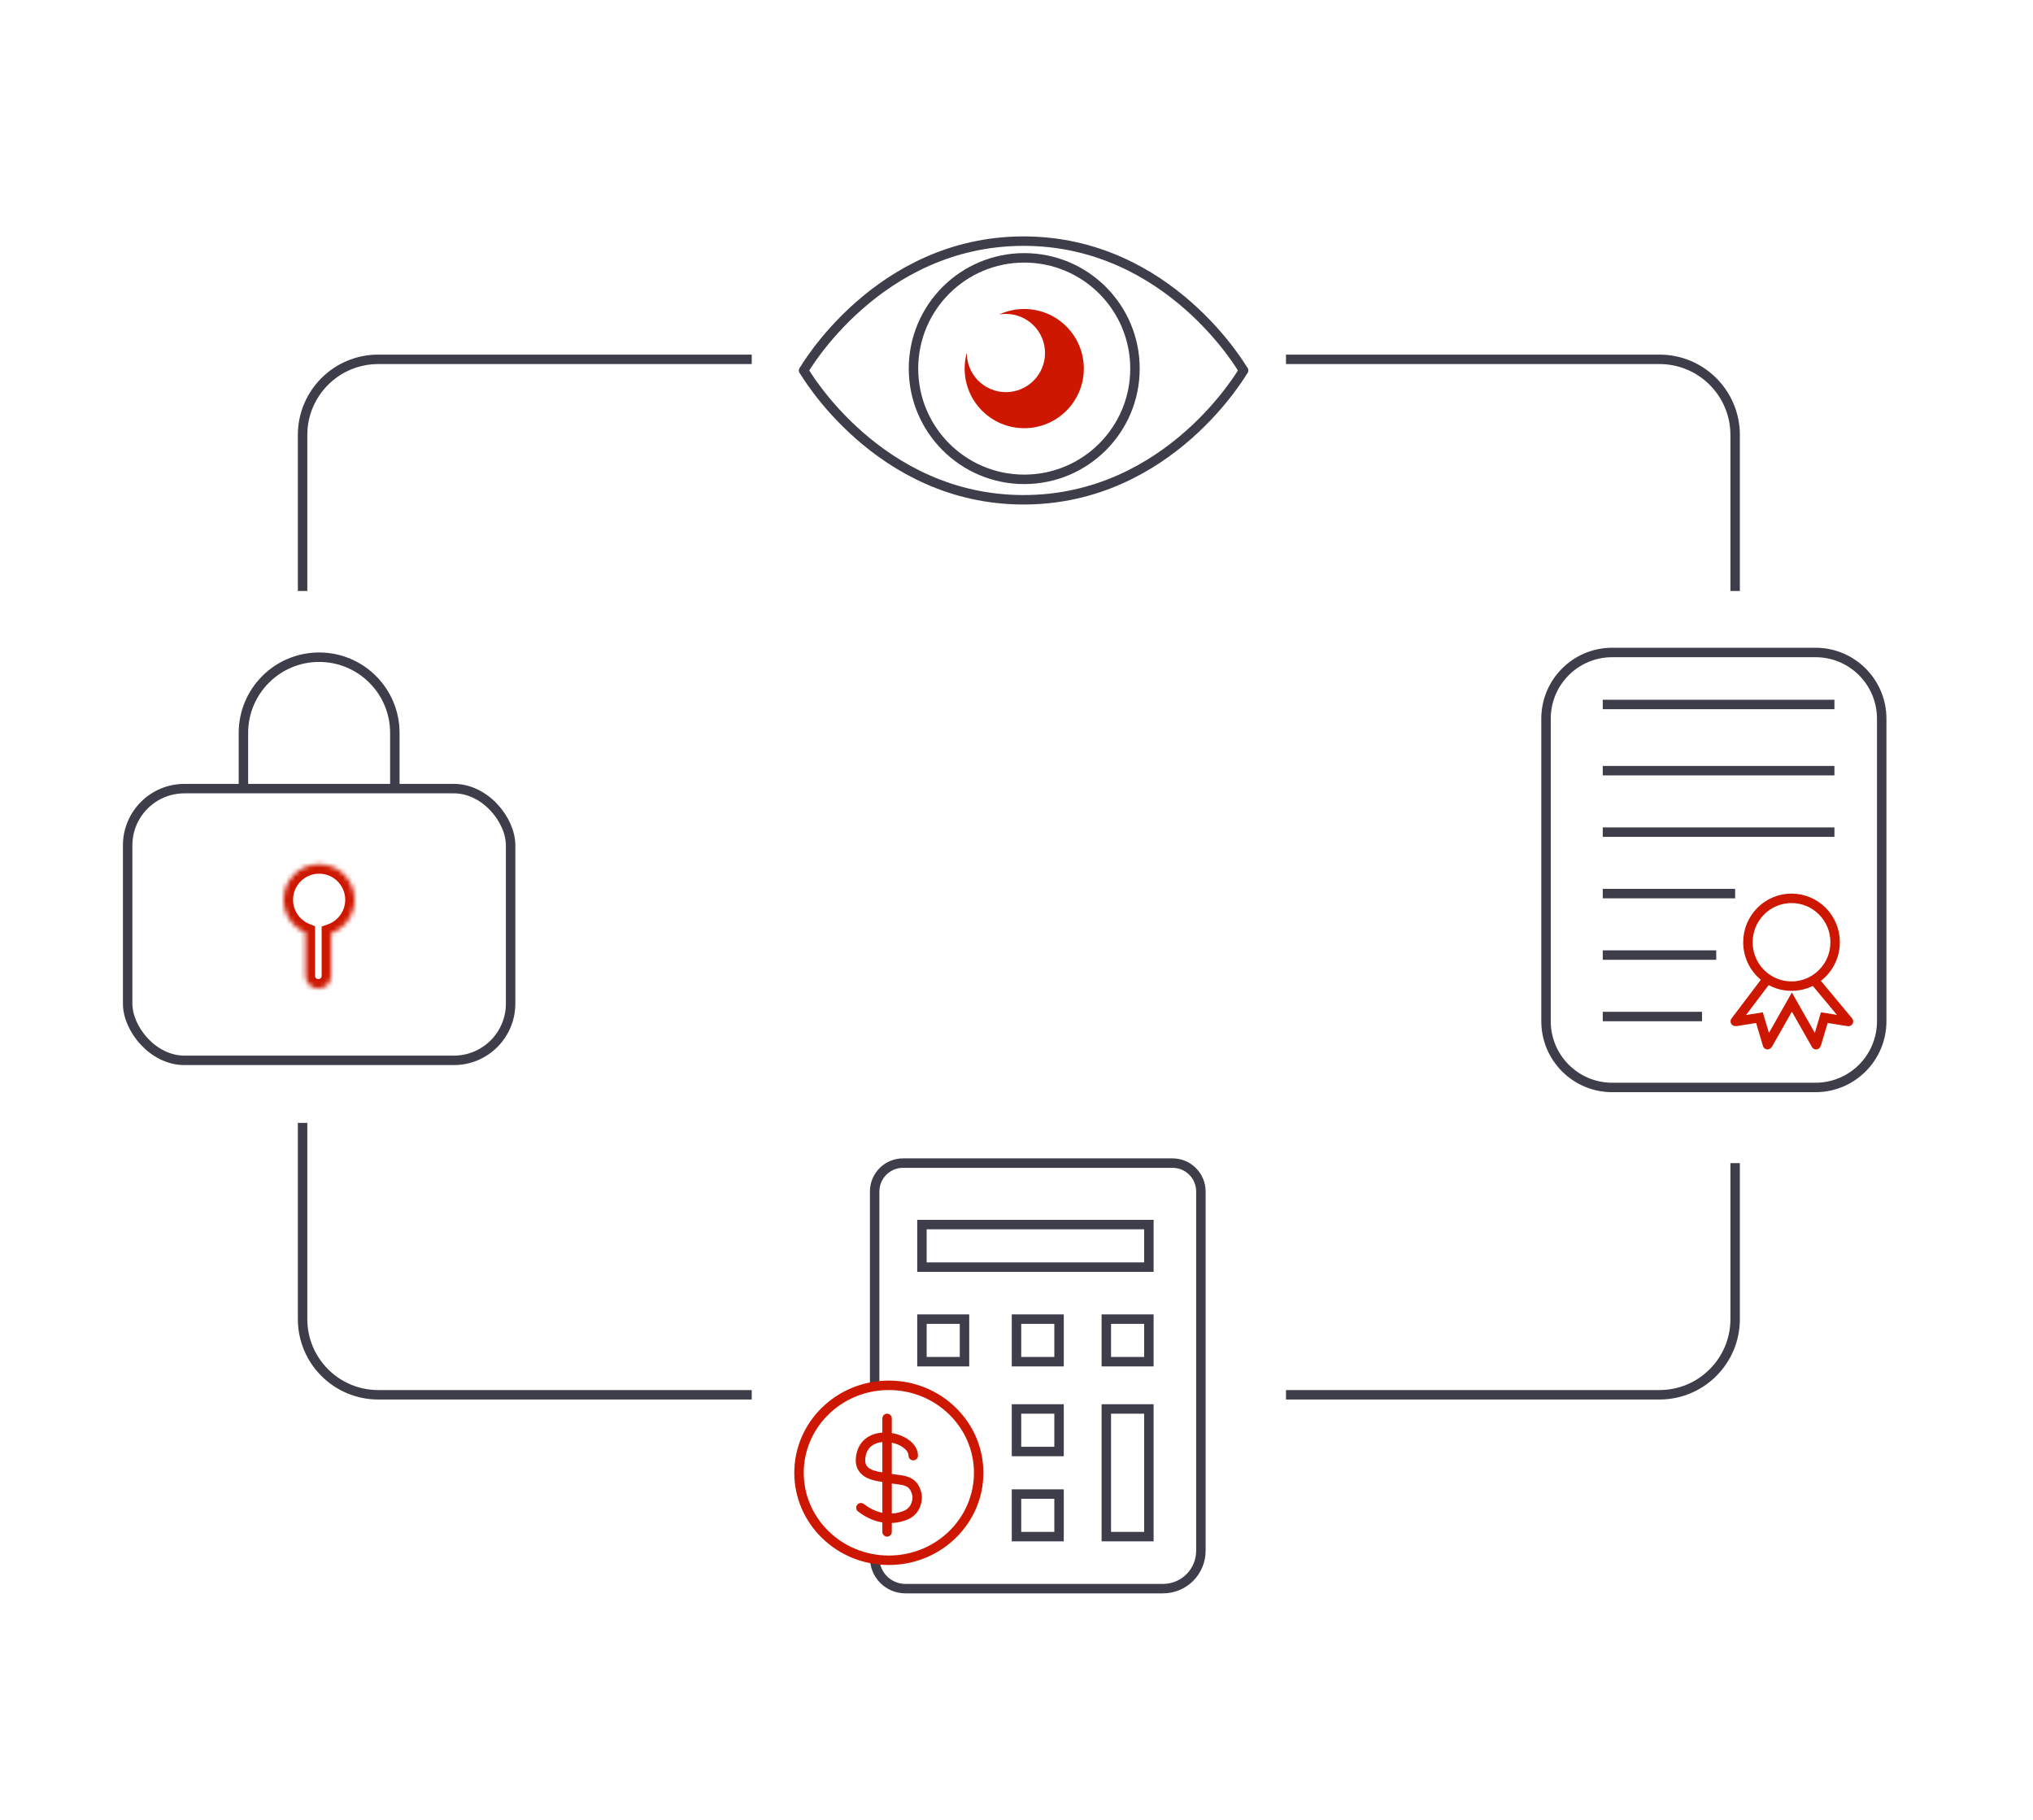 <svg width="430" height="385" viewBox="0 0 430 385" fill="none" xmlns="http://www.w3.org/2000/svg">
<path d="M367 125V92C367 83.163 359.837 76 351 76H272" stroke="#3E3D4A" stroke-width="2"/>
<path d="M64 125V92C64 83.163 71.163 76 80 76H159" stroke="#3E3D4A" stroke-width="2"/>
<path d="M64 237.5V279C64 287.837 71.163 295 80 295H159" stroke="#3E3D4A" stroke-width="2"/>
<path d="M367 246V279C367 287.837 359.837 295 351 295H272" stroke="#3E3D4A" stroke-width="2"/>
<path d="M373.857 207L367.03 216.019C367.019 216.034 367.031 216.054 367.049 216.051L372.143 215.235L373.844 220.955C373.849 220.972 373.872 220.974 373.88 220.959L379 211.941L384.12 220.959C384.128 220.974 384.151 220.972 384.156 220.955L385.857 215.235L390.947 216.05C390.966 216.053 390.978 216.032 390.966 216.018L384.143 207.824" stroke="#CE1700" stroke-width="2"/>
<path d="M388.148 199.286C388.148 202.394 386.632 205.145 384.303 206.831C382.789 207.927 380.933 208.571 378.926 208.571C376.919 208.571 375.063 207.927 373.549 206.831C371.22 205.145 369.704 202.394 369.704 199.286C369.704 194.152 373.838 190 378.926 190C384.013 190 388.148 194.152 388.148 199.286Z" stroke="#CE1700" stroke-width="2"/>
<path d="M384 138H341C333.268 138 327 144.268 327 152V216C327 223.732 333.268 230 341 230H384C391.732 230 398 223.732 398 216V213.5V152C398 144.268 391.732 138 384 138Z" stroke="#3E3D4A" stroke-width="2"/>
<line x1="339" y1="149" x2="388" y2="149" stroke="#3E3D4A" stroke-width="2"/>
<line x1="339" y1="163" x2="388" y2="163" stroke="#3E3D4A" stroke-width="2"/>
<line x1="339" y1="176" x2="388" y2="176" stroke="#3E3D4A" stroke-width="2"/>
<line x1="339" y1="189" x2="367" y2="189" stroke="#3E3D4A" stroke-width="2"/>
<line x1="339" y1="202" x2="363" y2="202" stroke="#3E3D4A" stroke-width="2"/>
<line x1="339" y1="215" x2="360" y2="215" stroke="#3E3D4A" stroke-width="2"/>
<rect x="27" y="166.795" width="81" height="57.472" rx="12" stroke="#3E3D4A" stroke-width="2"/>
<path d="M83.512 166.449V155.012C83.512 146.169 76.343 139 67.5 139V139C58.657 139 51.488 146.169 51.488 155.012V166.449" stroke="#3E3D4A" stroke-width="2"/>
<mask id="path-16-inside-1_585_6092" fill="white">
<path fill-rule="evenodd" clip-rule="evenodd" d="M70.032 197.381C72.937 196.342 75.016 193.565 75.016 190.303C75.016 186.152 71.651 182.787 67.5 182.787C63.349 182.787 59.984 186.152 59.984 190.303C59.984 193.441 61.908 196.131 64.641 197.256V206.396C64.641 207.885 65.848 209.092 67.337 209.092C68.826 209.092 70.032 207.885 70.032 206.396V197.381Z"/>
</mask>
<path d="M70.032 197.381L69.359 195.498L68.032 195.973V197.381H70.032ZM64.641 197.256H66.641V195.916L65.402 195.406L64.641 197.256ZM73.016 190.303C73.016 192.694 71.493 194.734 69.359 195.498L70.706 199.264C74.381 197.949 77.016 194.436 77.016 190.303H73.016ZM67.5 184.787C70.546 184.787 73.016 187.257 73.016 190.303H77.016C77.016 185.047 72.755 180.787 67.5 180.787V184.787ZM61.984 190.303C61.984 187.257 64.454 184.787 67.5 184.787V180.787C62.245 180.787 57.984 185.047 57.984 190.303H61.984ZM65.402 195.406C63.393 194.579 61.984 192.603 61.984 190.303H57.984C57.984 194.28 60.423 197.682 63.879 199.105L65.402 195.406ZM66.641 206.396V197.256H62.641V206.396H66.641ZM67.337 207.092C66.952 207.092 66.641 206.781 66.641 206.396H62.641C62.641 208.99 64.743 211.092 67.337 211.092V207.092ZM68.032 206.396C68.032 206.781 67.721 207.092 67.337 207.092V211.092C69.93 211.092 72.032 208.99 72.032 206.396H68.032ZM68.032 197.381V206.396H72.032V197.381H68.032Z" fill="#CE1700" mask="url(#path-16-inside-1_585_6092)"/>
<path d="M170 78.352C170 78.352 185.608 105.705 216.5 105.705C247.392 105.705 263 78.352 263 78.352" stroke="#3E3D4A" stroke-width="2" stroke-linecap="round"/>
<path d="M170 78.353C170 78.353 185.608 51 216.5 51C247.392 51 263 78.353 263 78.353" stroke="#3E3D4A" stroke-width="2" stroke-linecap="round"/>
<circle cx="216.636" cy="77.959" r="23.423" stroke="#3E3D4A" stroke-width="2"/>
<path fill-rule="evenodd" clip-rule="evenodd" d="M216.636 90.565C223.598 90.565 229.241 84.921 229.241 77.959C229.241 70.997 223.598 65.353 216.636 65.353C214.746 65.353 212.953 65.769 211.344 66.515C211.804 66.435 212.277 66.394 212.759 66.394C217.328 66.394 221.032 70.098 221.032 74.666C221.032 79.235 217.328 82.939 212.759 82.939C208.191 82.939 204.487 79.235 204.487 74.666C204.487 74.639 204.487 74.611 204.487 74.583C204.189 75.658 204.03 76.79 204.03 77.959C204.03 84.921 209.674 90.565 216.636 90.565Z" fill="#CE1700"/>
<path d="M185 329.5V329.5C185 333.09 187.91 336 191.5 336H246C250.418 336 254 332.418 254 328V328V252C254 248.686 251.314 246 248 246H191C187.686 246 185 248.686 185 252V292.5" stroke="#3E3D4A" stroke-width="2"/>
<path d="M207 311.5C207 321.694 198.517 330 188 330C177.483 330 169 321.694 169 311.5C169 301.306 177.483 293 188 293C198.517 293 207 301.306 207 311.5Z" stroke="#CE1700" stroke-width="2"/>
<path d="M187.626 300V324M193.16 307.869C193.16 303.934 183.242 301.574 182.092 307.869C181.302 312.197 185.793 312.206 187.626 312.59C190.634 313.221 193.16 312.59 193.951 316.131C194.126 316.918 193.94 319.483 191.579 320.459C189.168 321.456 185.65 321.639 182.092 318.885" stroke="#CE1700" stroke-width="2" stroke-linecap="round"/>
<rect x="195" y="259" width="48" height="9" stroke="#3E3D4A" stroke-width="2"/>
<rect x="195" y="279" width="9" height="9" stroke="#3E3D4A" stroke-width="2"/>
<rect x="215" y="279" width="9" height="9" stroke="#3E3D4A" stroke-width="2"/>
<rect x="215" y="316" width="9" height="9" stroke="#3E3D4A" stroke-width="2"/>
<rect x="215" y="298" width="9" height="9" stroke="#3E3D4A" stroke-width="2"/>
<rect x="234" y="279" width="9" height="9" stroke="#3E3D4A" stroke-width="2"/>
<rect x="234" y="298" width="9" height="27" stroke="#3E3D4A" stroke-width="2"/>
</svg>
